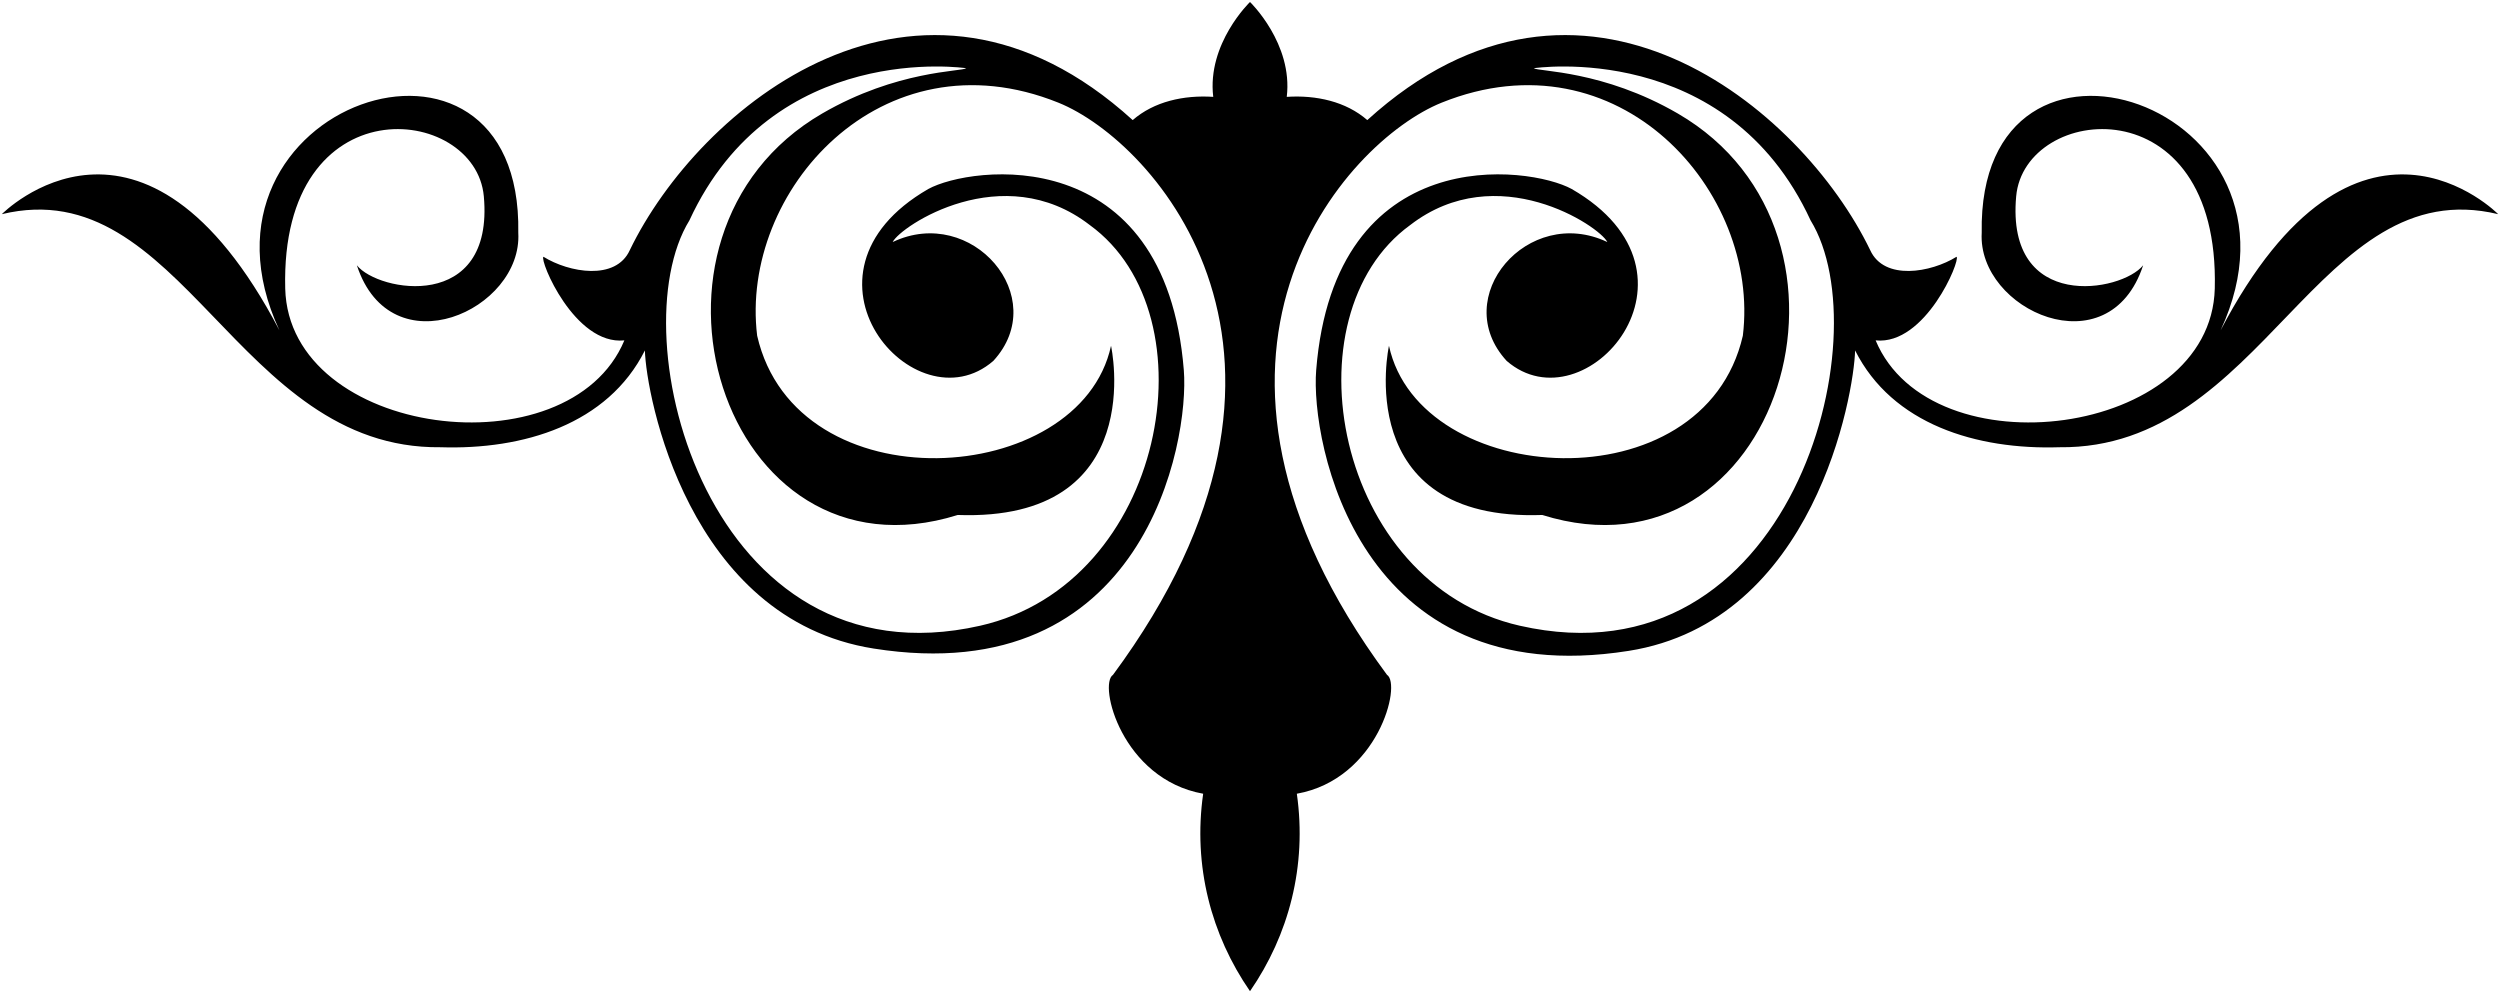 <?xml version="1.0" encoding="UTF-8"?>
<svg xmlns="http://www.w3.org/2000/svg" xmlns:xlink="http://www.w3.org/1999/xlink" width="538pt" height="214pt" viewBox="0 0 538 214" version="1.1">
<g id="surface1">
<path style=" stroke:none;fill-rule:nonzero;fill:rgb(0%,0%,0%);fill-opacity:1;" d="M 477.871 71.086 C 500.504 22.316 425.52 -2.68 426.465 50.09 C 425.52 66.75 453.848 79.527 461.207 57.086 C 456.625 62.863 431.629 67.309 433.879 42.258 C 435.664 22.367 477.73 17.871 476.621 62.086 C 475.816 94.133 415.523 101.746 403.637 73.25 C 414.371 74.348 421.965 55.922 421.051 55.254 C 415.551 58.672 405.48 60.461 402.469 53.836 C 387.707 23.246 340.496 -16.191 294.242 25.844 C 289.656 21.844 283.242 20.426 276.91 20.844 C 278.285 9.359 269 0.43 269 0.43 C 269 0.43 259.715 9.359 261.09 20.844 C 254.758 20.426 248.344 21.844 243.758 25.844 C 197.504 -16.191 150.293 23.246 135.531 53.836 C 132.52 60.461 122.449 58.672 116.949 55.254 C 116.035 55.922 123.629 74.348 134.363 73.25 C 122.477 101.746 62.184 94.133 61.379 62.086 C 60.27 17.871 102.336 22.367 104.121 42.258 C 106.371 67.309 81.375 62.863 76.793 57.086 C 84.152 79.527 112.48 66.75 111.535 50.09 C 112.48 -2.68 37.496 22.316 60.129 71.086 C 30.828 15.094 0.391 46.09 0.391 46.09 C 39.16 36.758 50.824 96.746 94.789 96.246 C 112.617 96.828 130.781 91.328 138.781 75.414 C 139.031 84.914 147.973 133.238 188.02 139.57 C 246.285 148.789 255.996 95.145 254.758 79.664 C 250.785 30.094 208.852 35.676 199.77 40.672 C 168.023 58.977 196.906 92.301 213.766 77.664 C 226.348 63.973 209.129 43.977 192.102 52.09 C 193.77 48.672 215.793 33.98 234.512 48.422 C 261.34 67.863 250.785 125.629 210.934 134.656 C 152.484 147.891 133.031 72.305 148.363 47.422 C 166.359 8.43 207.934 14.68 207.934 14.68 C 207.016 15.43 193.02 15.094 176.938 24.426 C 131.938 50.543 155.25 126.738 206.102 110.824 C 247.453 112.297 239.094 74.414 239.094 74.414 C 232.457 105.078 171.355 108.965 162.941 72.25 C 159.137 41.199 189.688 6.762 227.762 22.094 C 248.543 30.461 290.266 76.57 239.512 145.234 C 236.344 147.234 241.387 167.66 258.922 170.812 C 256.703 186.348 260.656 201.227 269 213.305 C 277.344 201.227 281.297 186.348 279.078 170.812 C 296.613 167.66 301.656 147.234 298.488 145.234 C 247.734 76.57 289.457 30.461 310.238 22.094 C 348.312 6.762 378.863 41.199 375.059 72.25 C 366.645 108.965 305.543 105.078 298.906 74.414 C 298.906 74.414 290.547 112.297 331.898 110.824 C 382.75 126.738 406.062 50.543 361.062 24.426 C 344.98 15.094 330.984 15.43 330.066 14.68 C 330.066 14.68 371.641 8.43 389.637 47.422 C 404.969 72.305 385.516 147.891 327.066 134.656 C 287.215 125.629 276.66 67.863 303.488 48.422 C 322.207 33.98 344.23 48.672 345.898 52.09 C 328.871 43.977 311.652 63.973 324.234 77.664 C 341.094 92.301 369.977 58.977 338.23 40.672 C 329.148 35.676 287.215 30.094 283.242 79.664 C 282.004 95.145 292.215 149.289 350.48 140.07 C 390.527 133.738 398.969 84.914 399.219 75.414 C 407.219 91.328 425.383 96.828 443.211 96.246 C 487.176 96.746 498.84 36.758 537.609 46.09 C 537.609 46.09 507.172 15.094 477.871 71.086 "/>
</g>
</svg>
